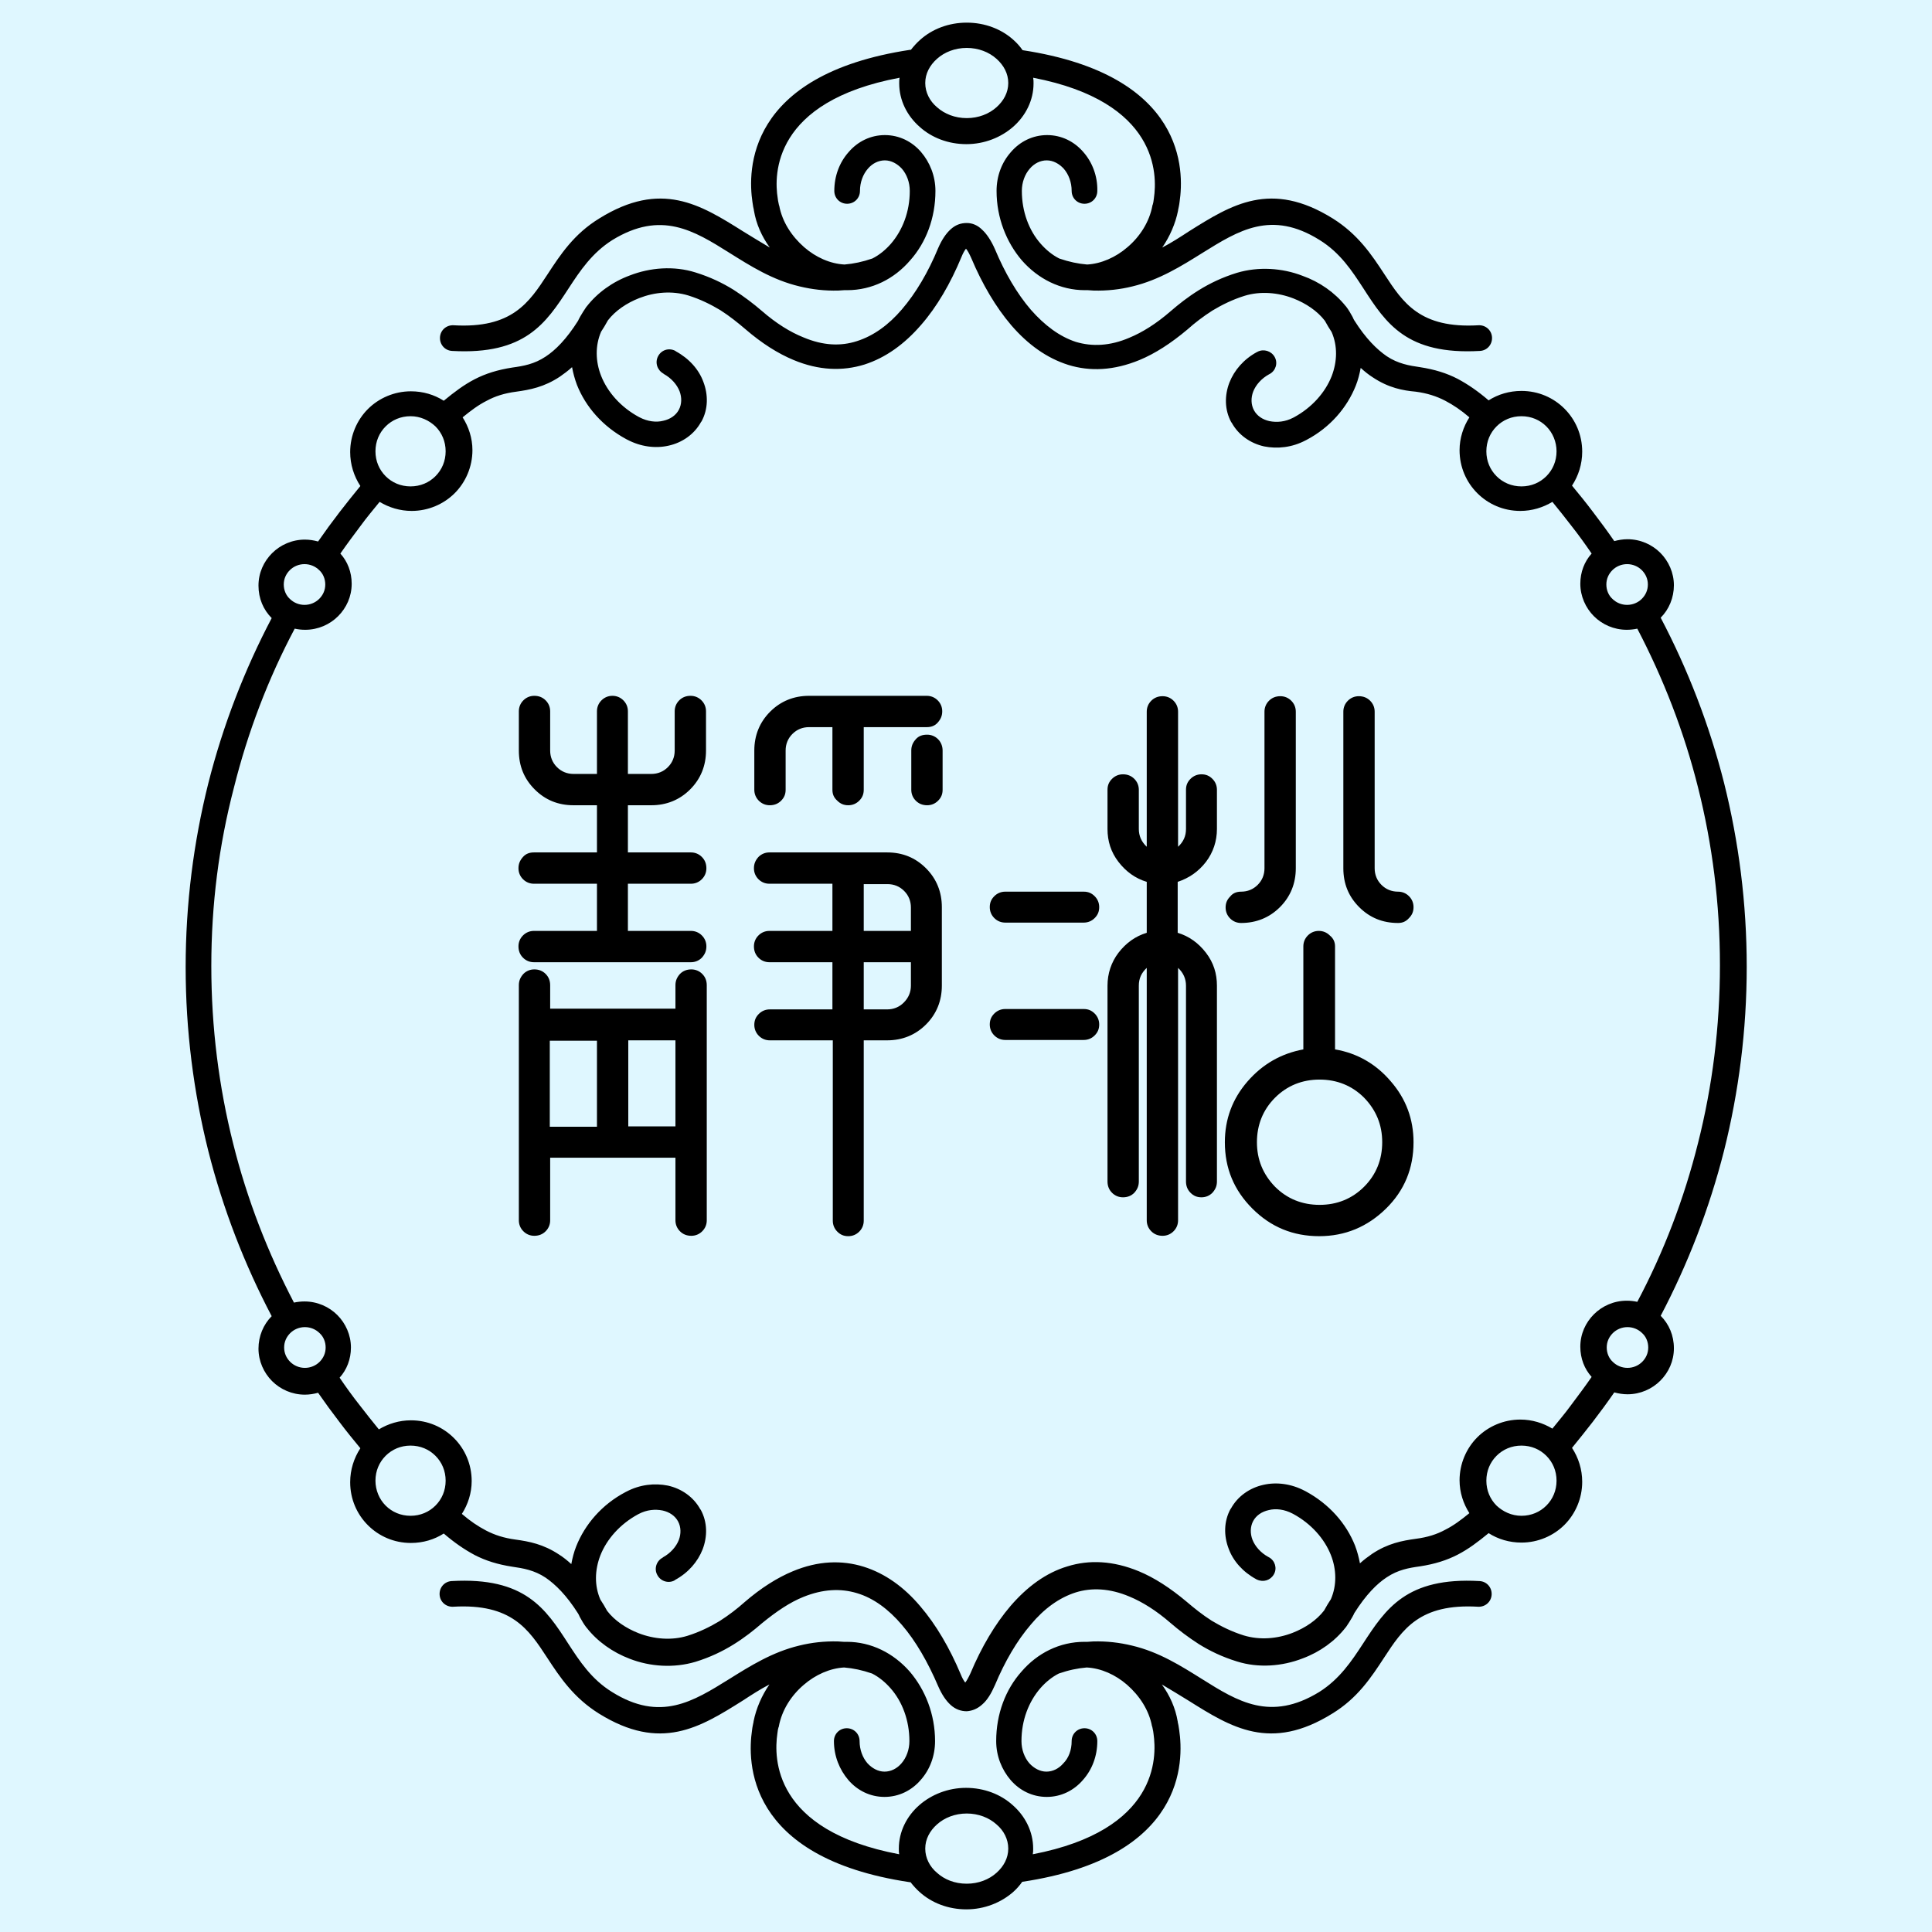 <?xml version="1.0" encoding="utf-8"?>
<!-- Generator: Adobe Illustrator 23.0.3, SVG Export Plug-In . SVG Version: 6.00 Build 0)  -->
<svg version="1.1" id="logo" xmlns="http://www.w3.org/2000/svg" xmlns:xlink="http://www.w3.org/1999/xlink" x="0px" y="0px"
	 viewBox="0 0 512 512" style="enable-background:new 0 0 512 512;" xml:space="preserve">
<style type="text/css">
	.st0{fill:#DFF7FF;}
	.st1{fill-rule:evenodd;clip-rule:evenodd;}
</style>
<rect id="background" class="st0" width="512" height="512"/>
<g id="content">
	<path id="outline" class="st1" d="M356.6,81.1l0.1,0.1c0.7,0.9,1.2,1.8,1.7,2.7c0,0.1,0.1,0.1,0.1,0.2l0,0c0.1,0.3,0.3,0.6,0.4,0.8
		c3.1,4.9,6,7.7,8.6,9.5c3,2,6,2.5,8.8,2.9c3.9,0.6,7.1,1.6,10,3.1c2.8,1.5,5.4,3.3,8.2,5.7c2.5-1.6,5.5-2.5,8.7-2.5
		c4.5,0,8.5,1.8,11.4,4.7c2.9,2.9,4.7,6.9,4.7,11.4c0,3.3-1,6.4-2.7,9c1.9,2.3,3.7,4.5,5.5,6.9c2,2.6,3.9,5.2,5.7,7.8
		c1.1-0.3,2.3-0.5,3.5-0.5c3.4,0,6.5,1.4,8.7,3.6c2.2,2.2,3.6,5.3,3.6,8.6s-1.3,6.4-3.5,8.6c7.2,13.7,12.9,28.4,16.8,43.8
		c3.9,15.6,6,31.9,6,48.7s-2.1,33.1-6,48.7c-3.9,15.4-9.6,30.1-16.8,43.8c2.2,2.2,3.5,5.2,3.5,8.6s-1.4,6.4-3.6,8.6
		s-5.3,3.6-8.7,3.6c-1.2,0-2.4-0.2-3.5-0.5c-1.8,2.6-3.7,5.2-5.7,7.8c-1.8,2.3-3.6,4.6-5.5,6.9c1.7,2.6,2.7,5.7,2.7,9
		c0,4.4-1.8,8.5-4.7,11.4c-2.9,2.9-7,4.7-11.4,4.7c-3.2,0-6.2-0.9-8.7-2.5c-2.8,2.3-5.3,4.2-8.2,5.7c-2.9,1.5-6.1,2.5-10,3.1
		c-2.9,0.4-5.8,0.9-8.8,2.9c-2.6,1.7-5.5,4.6-8.6,9.5c-0.1,0.3-0.3,0.6-0.4,0.8l0,0c0,0.1-0.1,0.1-0.1,0.2c-0.5,0.9-1.1,1.8-1.7,2.7
		l-0.1,0.1c-2.8,3.6-6.8,6.5-11.4,8.2c-5.4,2.1-11.7,2.6-17.4,0.8c-3.9-1.2-7.2-2.8-10.1-4.6c-2.8-1.8-5.3-3.7-7.5-5.6
		c-3.8-3.3-7.5-5.6-10.9-7c-5.2-2.2-10-2.4-14.2-1.1c-4.4,1.4-8.4,4.3-11.9,8.5c-3.7,4.3-6.9,9.8-9.5,16c-1,2.3-2.1,4.1-3.4,5.2
		c-1.2,1.1-2.6,1.7-4.1,1.8c-1.5,0-3-0.5-4.3-1.7c-1.2-1.1-2.3-2.7-3.3-5c-2.7-6.3-5.9-11.9-9.6-16.2c-3.5-4.1-7.5-7.1-11.9-8.4
		c-4.3-1.3-9-1.1-14.2,1c-3.5,1.4-7.1,3.8-11,7c-2.2,1.9-4.6,3.8-7.5,5.6c-2.9,1.8-6.2,3.4-10.1,4.6c-5.7,1.7-12,1.3-17.4-0.8
		c-4.5-1.7-8.6-4.6-11.4-8.2l-0.1-0.1c-0.7-0.9-1.2-1.8-1.7-2.7l0,0c0-0.1-0.1-0.1-0.1-0.2c-0.1-0.3-0.3-0.6-0.4-0.8
		c-3.1-4.9-6-7.7-8.6-9.5c-3-2-6-2.5-8.8-2.9c-3.9-0.6-7.1-1.6-10-3.1c-2.8-1.5-5.4-3.3-8.2-5.7c-2.5,1.6-5.5,2.5-8.7,2.5
		c-4.5,0-8.5-1.8-11.4-4.7c-2.9-2.9-4.7-6.9-4.7-11.4c0-3.3,1-6.4,2.7-9c-1.9-2.3-3.7-4.5-5.5-6.9c-2-2.6-3.9-5.2-5.7-7.8
		c-1.1,0.3-2.3,0.5-3.5,0.5c-3.4,0-6.5-1.4-8.7-3.6s-3.6-5.3-3.6-8.6c0-3.3,1.3-6.4,3.5-8.6c-7.2-13.7-12.9-28.4-16.8-43.8
		c-3.9-15.6-6-31.9-6-48.7s2.1-33.1,6-48.7c3.9-15.4,9.6-30.1,16.8-43.8c-2.2-2.2-3.5-5.2-3.5-8.6c0-3.4,1.4-6.4,3.6-8.6
		c2.2-2.2,5.3-3.6,8.7-3.6c1.2,0,2.4,0.2,3.5,0.5c1.8-2.6,3.7-5.2,5.7-7.8c1.8-2.3,3.6-4.6,5.5-6.9c-1.7-2.6-2.7-5.7-2.7-9
		c0-4.4,1.8-8.5,4.7-11.4c2.9-2.9,7-4.7,11.4-4.7c3.2,0,6.2,0.9,8.7,2.5c2.8-2.3,5.3-4.2,8.2-5.7s6.1-2.5,10-3.1
		c2.9-0.4,5.8-0.9,8.8-2.9c2.6-1.7,5.5-4.6,8.6-9.5c0.1-0.3,0.3-0.6,0.4-0.8l0.1-0.2c0.5-0.9,1.1-1.8,1.7-2.7l0.1-0.1
		c2.8-3.6,6.8-6.5,11.4-8.2c5.4-2.1,11.7-2.6,17.4-0.8c3.9,1.2,7.2,2.8,10.1,4.6c2.8,1.8,5.3,3.7,7.5,5.6c3.8,3.3,7.5,5.6,11,7
		c5.2,2.2,9.9,2.4,14.2,1c4.4-1.4,8.4-4.3,11.9-8.4c3.7-4.3,7-9.9,9.6-16.2c1-2.3,2.1-3.9,3.3-5c1.3-1.2,2.7-1.7,4.3-1.7
		c1.5,0,2.9,0.6,4.1,1.8c1.2,1.1,2.4,2.9,3.4,5.2c2.6,6.2,5.8,11.7,9.5,16c3.6,4.1,7.6,7.1,11.9,8.5c4.3,1.3,9.1,1.1,14.2-1.1
		c3.4-1.4,7.1-3.7,10.9-7c2.2-1.9,4.6-3.8,7.5-5.6c2.9-1.8,6.2-3.4,10.1-4.6c5.7-1.7,12-1.3,17.4,0.8
		C349.7,74.7,353.7,77.5,356.6,81.1L356.6,81.1z M363.8,100c-1.1-0.7-2.1-1.5-3.2-2.5c-0.3,1.6-0.7,3.2-1.3,4.7
		c-2.3,5.8-6.8,11.1-13.1,14.4l-0.2,0.1c-3.6,1.9-7.5,2.3-11,1.6c-3.6-0.8-6.8-3-8.6-6.3l-0.1-0.1l0,0c-1.8-3.3-1.8-7.1-0.5-10.5
		c1.3-3.3,3.8-6.2,7.3-8.1c0.1,0,0.2-0.1,0.2-0.1c1.6-0.8,3.6-0.2,4.5,1.4s0.3,3.6-1.3,4.5c-0.1,0-0.1,0.1-0.2,0.1
		c-2,1.1-3.5,2.8-4.2,4.6c-0.6,1.6-0.6,3.4,0.2,4.9l0,0c0.8,1.5,2.3,2.5,4.1,2.9c2,0.4,4.2,0.2,6.3-0.9l0.2-0.1
		c4.8-2.6,8.3-6.6,10-10.9c1.5-3.9,1.6-8,0-11.7c-0.6-0.9-1.2-1.9-1.8-3c-2-2.6-5-4.6-8.3-5.9c-4.1-1.6-8.8-2-13-0.7
		c-3.2,1-6,2.4-8.5,3.9c-2.5,1.6-4.7,3.3-6.6,5c-4.4,3.7-8.6,6.4-12.7,8.1c-6.8,2.8-13.1,3.1-18.9,1.3c-5.7-1.8-10.7-5.4-15.1-10.5
		c-4.1-4.8-7.7-10.9-10.6-17.8c-0.5-1.1-0.9-1.9-1.4-2.5c-0.4,0.5-0.8,1.2-1.2,2.2c-2.9,7-6.5,13.2-10.7,18
		c-4.4,5.1-9.4,8.7-15,10.5c-5.8,1.8-12.1,1.6-18.8-1.2c-4.1-1.7-8.4-4.4-12.8-8.2c-2-1.7-4.1-3.4-6.6-5c-2.5-1.5-5.3-2.9-8.5-3.9
		c-4.3-1.3-8.9-0.9-13,0.7c-3.3,1.3-6.3,3.3-8.3,5.9c-0.6,1.1-1.2,2.1-1.8,3c-1.6,3.7-1.5,7.9,0,11.7c1.7,4.3,5.2,8.3,10,10.9
		l0.2,0.1c2.1,1.1,4.4,1.4,6.3,0.9c1.8-0.4,3.3-1.4,4.1-2.9l0,0l0,0c0.8-1.5,0.8-3.3,0.2-4.9c-0.7-1.8-2.2-3.5-4.2-4.6l0,0l-0.1-0.1
		c-1.6-0.9-2.3-2.9-1.4-4.6s2.9-2.3,4.6-1.4l0.1,0.1l0,0c3.5,1.9,6.1,4.8,7.3,8.1c1.3,3.4,1.3,7.2-0.5,10.5l-0.1,0.1l0,0
		c-1.8,3.3-5,5.5-8.6,6.3c-3.5,0.8-7.4,0.3-11-1.6l-0.2-0.1c-6.3-3.4-10.8-8.6-13.1-14.4c-0.6-1.6-1-3.1-1.3-4.7
		c-1.1,1-2.2,1.8-3.2,2.5c-4.2,2.8-8,3.5-11.6,4c-3.1,0.4-5.6,1.2-7.8,2.4c-2.2,1.1-4.2,2.6-6.4,4.4c1.6,2.5,2.6,5.5,2.6,8.7
		c0,4.4-1.8,8.5-4.7,11.4c-2.9,2.9-7,4.7-11.4,4.7c-3.1,0-6-0.9-8.5-2.4c-1.7,2.1-3.4,4.1-5,6.3c-1.8,2.4-3.6,4.8-5.4,7.4
		c1.9,2.1,3,4.9,3,8c0,3.4-1.4,6.4-3.6,8.6c-2.2,2.2-5.3,3.6-8.7,3.6c-1,0-1.9-0.1-2.8-0.3c-7,13.2-12.4,27.3-16.1,42.1
		c-4,15.3-6,31-6,47.3s2,32,5.8,47.1c3.7,14.8,9.2,28.9,16.1,42.1c0.9-0.2,1.9-0.3,2.8-0.3c3.4,0,6.5,1.4,8.7,3.6s3.6,5.3,3.6,8.6
		c0,3.1-1.1,5.9-3,8c1.7,2.5,3.5,5,5.4,7.4c1.6,2.1,3.3,4.2,5,6.3c2.5-1.5,5.4-2.4,8.5-2.4c4.5,0,8.5,1.8,11.4,4.7
		c2.9,2.9,4.7,6.9,4.7,11.4c0,3.2-1,6.2-2.6,8.7c2.2,1.9,4.3,3.3,6.4,4.4c2.3,1.2,4.8,2,7.8,2.4c3.6,0.5,7.4,1.2,11.6,4
		c1.1,0.7,2.1,1.5,3.2,2.5c0.3-1.6,0.7-3.2,1.3-4.7c2.3-5.8,6.8-11.1,13.1-14.4l0.2-0.1c3.6-1.9,7.5-2.3,11-1.6
		c3.6,0.8,6.8,3,8.6,6.3l0,0l0.1,0.1c1.8,3.3,1.8,7.1,0.5,10.5c-1.3,3.3-3.8,6.2-7.3,8.1l0,0l-0.1,0.1c-1.6,0.9-3.7,0.3-4.6-1.4
		c-0.9-1.6-0.3-3.7,1.4-4.6l0.1-0.1l0,0c2-1.1,3.5-2.8,4.2-4.6c0.6-1.6,0.6-3.4-0.2-4.9l0,0l0,0c-0.8-1.5-2.3-2.5-4.1-2.9
		c-2-0.4-4.2-0.2-6.3,0.9l-0.2,0.1c-4.8,2.6-8.3,6.6-10,10.9c-1.5,3.9-1.6,8,0,11.7c0.6,0.9,1.2,1.9,1.8,3c2,2.6,5,4.6,8.3,5.9
		c4.1,1.6,8.8,2,13,0.7c3.2-1,6-2.4,8.5-3.9c2.5-1.6,4.7-3.3,6.6-5c4.4-3.8,8.7-6.5,12.8-8.2c6.7-2.8,13-3,18.8-1.2
		c5.7,1.8,10.7,5.4,15,10.5c4.2,4.9,7.8,11.1,10.7,18c0.4,1,0.8,1.7,1.2,2.2c0.4-0.5,0.9-1.4,1.4-2.5c2.9-6.9,6.5-13,10.6-17.8
		c4.4-5.1,9.4-8.8,15.1-10.5c5.8-1.8,12.1-1.5,18.9,1.3c4.1,1.7,8.3,4.4,12.7,8.1c2,1.7,4.1,3.4,6.6,5c2.5,1.5,5.3,2.9,8.5,3.9
		c4.3,1.3,8.9,0.9,13-0.7c3.3-1.3,6.3-3.3,8.3-5.9c0.6-1.1,1.2-2.1,1.8-3c1.6-3.7,1.5-7.9,0-11.7c-1.7-4.3-5.2-8.3-10-10.9l-0.2-0.1
		c-2.1-1.1-4.4-1.4-6.3-0.9c-1.8,0.4-3.3,1.4-4.1,2.9l0,0c-0.8,1.5-0.8,3.3-0.2,4.9c0.7,1.8,2.2,3.5,4.2,4.6c0.1,0,0.1,0.1,0.2,0.1
		c1.6,0.9,2.2,2.9,1.3,4.5c-0.9,1.6-2.8,2.2-4.5,1.4c-0.1,0-0.2-0.1-0.2-0.1c-3.5-1.9-6.1-4.8-7.3-8.1c-1.3-3.4-1.3-7.2,0.5-10.5
		l0,0l0.1-0.1c1.8-3.3,5-5.5,8.6-6.3c3.5-0.8,7.4-0.3,11,1.6l0.2,0.1c6.3,3.4,10.8,8.6,13.1,14.4c0.6,1.6,1,3.1,1.3,4.7
		c1.1-1,2.2-1.8,3.2-2.5c4.2-2.8,8-3.5,11.6-4c3.1-0.4,5.6-1.2,7.8-2.4c2.2-1.1,4.2-2.6,6.4-4.4c-1.6-2.5-2.6-5.5-2.6-8.7
		c0-4.4,1.8-8.5,4.7-11.4c2.9-2.9,7-4.7,11.4-4.7c3.1,0,6,0.9,8.5,2.4c1.7-2.1,3.4-4.1,5-6.3c1.8-2.4,3.6-4.8,5.4-7.4
		c-1.9-2.1-3-4.9-3-8c0-3.4,1.4-6.4,3.6-8.6s5.3-3.6,8.7-3.6c1,0,1.9,0.1,2.8,0.3c7-13.2,12.4-27.3,16.1-42.1
		c3.8-15,5.8-30.8,5.8-47.1s-2-32-5.8-47.1c-3.7-14.8-9.2-28.9-16.1-42.1c-0.9,0.2-1.9,0.3-2.8,0.3c-3.4,0-6.5-1.4-8.7-3.6
		c-2.2-2.2-3.6-5.3-3.6-8.6c0-3.1,1.1-5.9,3-8c-1.7-2.5-3.5-5-5.4-7.4c-1.6-2.1-3.3-4.2-5-6.3c-2.5,1.5-5.4,2.4-8.5,2.4
		c-4.5,0-8.5-1.8-11.4-4.7c-2.9-2.9-4.7-6.9-4.7-11.4c0-3.2,1-6.2,2.6-8.7c-2.2-1.9-4.3-3.3-6.4-4.4c-2.3-1.2-4.8-2-7.8-2.4
		C371.8,103.5,368,102.8,363.8,100L363.8,100z M290.8,50.6c0,1.9-1.5,3.4-3.4,3.4s-3.4-1.5-3.4-3.4c0-2.3-0.8-4.4-2.1-5.9
		c-1.2-1.3-2.8-2.2-4.5-2.2s-3.3,0.8-4.5,2.2c-1.3,1.5-2.1,3.6-2.1,5.9c0,5.5,1.9,10.5,5,14c1.4,1.6,3.1,3,4.9,3.9
		c2.6,0.9,5,1.4,7.4,1.6c3.7-0.2,7.6-1.9,10.7-4.6c3.3-2.8,5.8-6.7,6.6-11c0-0.2,0,0,0.1-0.3s0.2-0.8,0.3-1.7
		c0.9-6.2,1.2-25.5-32-31.9c0.1,0.5,0.1,1,0.1,1.5c0,4.5-2.1,8.6-5.4,11.5c-3.2,2.8-7.6,4.6-12.4,4.6c-4.8,0-9.2-1.7-12.4-4.6
		c-3.3-2.9-5.4-7-5.4-11.5c0-0.5,0-1,0.1-1.5c-33.6,6.3-33.3,25.7-32.3,31.9c0.1,1,0.3,1.5,0.3,1.7c0.1,0.3,0,0.2,0.1,0.3
		c0.8,4.3,3.3,8.1,6.6,11c3.1,2.7,6.9,4.4,10.7,4.6c2.4-0.2,4.8-0.7,7.4-1.6c1.8-0.9,3.5-2.3,4.9-3.9c3.1-3.6,5-8.5,5-14
		c0-2.3-0.8-4.4-2.1-5.9c-1.2-1.3-2.8-2.2-4.5-2.2s-3.3,0.8-4.5,2.2c-1.3,1.5-2.1,3.6-2.1,5.9c0,1.9-1.5,3.4-3.4,3.4
		s-3.4-1.5-3.4-3.4c0-4,1.4-7.6,3.8-10.3c2.4-2.8,5.8-4.5,9.6-4.5s7.2,1.7,9.6,4.5c2.3,2.7,3.8,6.3,3.8,10.3
		c0,7.2-2.5,13.7-6.7,18.4c-4.2,4.9-10.1,7.9-16.7,7.9c-0.3,0-0.6,0-0.8,0c-0.5,0-1,0.1-1.5,0.1c-3.6,0.1-7-0.3-10.3-1.1
		c-7.2-1.7-13-5.4-18.6-8.9c-9.4-5.9-18.1-11.3-31-3.4c-5.4,3.4-8.6,8.2-11.6,12.8c-6,9.2-11.5,17.7-30.9,16.6
		c-1.9-0.1-3.3-1.7-3.2-3.6c0.1-1.9,1.7-3.3,3.6-3.2c15.5,0.9,20-6,24.9-13.5c3.4-5.2,7-10.7,13.7-14.8c16.4-10.2,26.8-3.7,38.1,3.4
		c2.3,1.4,4.7,2.9,7.1,4.3c-2.1-2.9-3.6-6.2-4.2-9.8c-0.1-0.3,0-0.1,0-0.1c-0.1-0.4-0.3-1.3-0.4-2.2c-1.2-8.1-1.8-33.7,41.8-40.3
		c0.1,0,0.1,0,0.2,0c0.7-0.9,1.5-1.8,2.4-2.6C247,7.7,251.4,6,256.2,6s9.2,1.7,12.4,4.6c0.9,0.8,1.7,1.7,2.4,2.7
		c43.4,6.6,42.8,32.1,41.6,40.2c-0.1,0.9-0.3,1.7-0.4,2.2c0,0.1,0-0.1,0,0.1c-0.7,3.5-2.2,6.9-4.2,9.8c2.5-1.3,4.8-2.8,7.1-4.3
		c11.3-7.1,21.7-13.6,38.1-3.4c6.7,4.2,10.3,9.6,13.7,14.8c4.9,7.5,9.4,14.4,24.9,13.5c1.9-0.1,3.5,1.3,3.6,3.2
		c0.1,1.9-1.3,3.5-3.2,3.6c-19.4,1.1-24.9-7.3-30.9-16.6c-3-4.6-6.1-9.4-11.6-12.8c-12.8-8-21.5-2.5-31,3.4
		c-5.6,3.5-11.5,7.2-18.6,8.9c-3.2,0.8-6.7,1.2-10.3,1.1c-0.5,0-1-0.1-1.5-0.1c-0.3,0-0.6,0-0.8,0c-6.5,0-12.4-3-16.7-7.9
		c-4.1-4.8-6.7-11.3-6.7-18.4c0-4,1.4-7.6,3.8-10.3c2.4-2.8,5.8-4.5,9.6-4.5s7.2,1.7,9.6,4.5C289.4,42.9,290.9,46.6,290.8,50.6
		L290.8,50.6z M264.1,15.6c-2-1.8-4.8-2.9-7.9-2.9s-5.9,1.1-7.9,2.9c-1.9,1.7-3.1,3.9-3.1,6.4s1.2,4.8,3.1,6.4
		c2,1.8,4.8,2.9,7.9,2.9c3.1,0,5.9-1.1,7.9-2.9c1.9-1.7,3.1-3.9,3.1-6.4S266,17.3,264.1,15.6z M409.8,113c-1.7-1.7-4-2.7-6.6-2.7
		s-4.9,1-6.6,2.7s-2.7,4-2.7,6.6s1,4.9,2.7,6.6s4,2.7,6.6,2.7s4.9-1,6.6-2.7s2.7-4,2.7-6.6C412.5,117.1,411.5,114.7,409.8,113z
		 M435.1,151.1c-1-1-2.4-1.6-3.9-1.6s-2.9,0.6-3.9,1.6s-1.6,2.3-1.6,3.8s0.6,2.9,1.6,3.8c1,1,2.4,1.6,3.9,1.6s2.9-0.6,3.9-1.6
		s1.6-2.3,1.6-3.8S436.1,152.1,435.1,151.1z M108.8,110.3c-2.6,0-4.9,1-6.6,2.7s-2.7,4-2.7,6.6s1,4.9,2.7,6.6s4,2.7,6.6,2.7
		s4.9-1,6.6-2.7s2.7-4,2.7-6.6s-1-4.9-2.7-6.6C113.7,111.4,111.4,110.3,108.8,110.3z M80.7,149.5c-1.5,0-2.9,0.6-3.9,1.6
		s-1.6,2.3-1.6,3.8s0.6,2.9,1.6,3.8c1,1,2.4,1.6,3.9,1.6s2.9-0.6,3.9-1.6s1.6-2.3,1.6-3.8s-0.6-2.9-1.6-3.8
		C83.6,150.1,82.2,149.5,80.7,149.5z M284,461.4c0-1.9,1.5-3.4,3.4-3.4s3.4,1.5,3.4,3.4c0,4-1.4,7.6-3.8,10.3
		c-2.4,2.8-5.8,4.5-9.6,4.5s-7.2-1.7-9.6-4.5c-2.3-2.7-3.8-6.3-3.8-10.3c0-7.2,2.5-13.7,6.7-18.4c4.2-4.9,10.1-7.9,16.7-7.9
		c0.3,0,0.6,0,0.8,0c0.5,0,1-0.1,1.5-0.1c3.6-0.1,7,0.3,10.3,1.1c7.2,1.7,13,5.4,18.6,8.9c9.4,5.9,18.1,11.3,31,3.4
		c5.4-3.4,8.6-8.2,11.6-12.8c6-9.2,11.5-17.7,30.9-16.6c1.9,0.1,3.3,1.7,3.2,3.6c-0.1,1.9-1.7,3.3-3.6,3.2c-15.5-0.9-20,6-24.9,13.5
		c-3.4,5.2-7,10.7-13.7,14.8c-16.4,10.2-26.8,3.7-38.1-3.4c-2.3-1.4-4.7-2.9-7.1-4.3c2.1,2.9,3.6,6.2,4.2,9.8c0.1,0.2,0,0.1,0,0.1
		c0.1,0.4,0.3,1.3,0.4,2.2c1.2,8.1,1.8,33.7-41.6,40.2c-0.7,1-1.5,1.9-2.4,2.7c-3.2,2.8-7.6,4.6-12.4,4.6s-9.2-1.7-12.4-4.6
		c-0.9-0.8-1.7-1.7-2.4-2.6c-0.1,0-0.1,0-0.2,0c-43.6-6.5-43-32.2-41.8-40.3c0.1-0.9,0.3-1.7,0.4-2.2c0-0.1,0,0.1,0-0.1
		c0.7-3.5,2.2-6.9,4.2-9.8c-2.5,1.3-4.8,2.8-7.1,4.3c-11.3,7.1-21.7,13.6-38.1,3.4c-6.7-4.2-10.3-9.6-13.7-14.8
		c-4.9-7.5-9.4-14.4-24.9-13.5c-1.9,0.1-3.5-1.3-3.6-3.2c-0.1-1.9,1.3-3.5,3.2-3.6c19.4-1.1,24.9,7.3,30.9,16.6
		c3,4.6,6.1,9.4,11.6,12.8c12.8,8,21.5,2.5,31-3.4c5.6-3.5,11.5-7.2,18.6-8.9c3.2-0.8,6.7-1.2,10.3-1.1c0.5,0,1,0.1,1.5,0.1
		c0.3,0,0.6,0,0.8,0c6.5,0,12.4,3,16.7,7.9c4.1,4.8,6.7,11.3,6.7,18.4c0,4-1.4,7.6-3.8,10.3c-2.4,2.8-5.8,4.5-9.6,4.5
		s-7.2-1.7-9.6-4.5c-2.3-2.7-3.8-6.3-3.8-10.3c0-1.9,1.5-3.4,3.4-3.4s3.4,1.5,3.4,3.4c0,2.3,0.8,4.4,2.1,5.9
		c1.2,1.3,2.8,2.2,4.5,2.2s3.3-0.8,4.5-2.2c1.3-1.5,2.1-3.6,2.1-5.9c0-5.5-1.9-10.5-5-14c-1.4-1.6-3.1-3-4.9-3.9
		c-2.6-0.9-5-1.4-7.4-1.6c-3.7,0.2-7.6,1.9-10.7,4.6c-3.3,2.8-5.8,6.7-6.6,11c0,0.2,0,0-0.1,0.3s-0.2,0.8-0.3,1.7
		c-0.9,6.3-1.2,25.6,32.3,31.9c-0.1-0.5-0.1-1-0.1-1.5c0-4.5,2.1-8.6,5.4-11.5c3.2-2.8,7.6-4.6,12.4-4.6c4.8,0,9.2,1.7,12.4,4.6
		c3.3,2.9,5.4,7,5.4,11.5c0,0.5,0,1-0.1,1.5c33.2-6.4,32.9-25.6,32-31.9c-0.1-1-0.3-1.5-0.3-1.7c-0.1-0.3,0-0.2-0.1-0.3
		c-0.8-4.3-3.3-8.1-6.6-11c-3.1-2.7-6.9-4.4-10.7-4.6c-2.4,0.2-4.8,0.7-7.4,1.6c-1.8,0.9-3.5,2.3-4.9,3.9c-3.1,3.6-5,8.5-5,14
		c0,2.3,0.8,4.4,2.1,5.9c1.2,1.3,2.8,2.2,4.5,2.2s3.3-0.8,4.5-2.2C283.2,465.9,284,463.8,284,461.4L284,461.4z M256.2,499.2
		c3.1,0,5.9-1.1,7.9-2.9c1.9-1.7,3.1-3.9,3.1-6.4s-1.2-4.8-3.1-6.4c-2-1.8-4.8-2.9-7.9-2.9s-5.9,1.1-7.9,2.9
		c-1.9,1.7-3.1,3.9-3.1,6.4s1.2,4.8,3.1,6.4C250.3,498.1,253,499.2,256.2,499.2z M403.2,401.7c2.6,0,4.9-1,6.6-2.7s2.7-4,2.7-6.6
		s-1-4.9-2.7-6.6s-4-2.7-6.6-2.7s-4.9,1-6.6,2.7s-2.7,4-2.7,6.6s1,4.9,2.7,6.6C398.3,400.6,400.6,401.7,403.2,401.7z M431.3,362.5
		c1.5,0,2.9-0.6,3.9-1.6s1.6-2.3,1.6-3.8s-0.6-2.9-1.6-3.8c-1-1-2.4-1.6-3.9-1.6s-2.9,0.6-3.9,1.6s-1.6,2.3-1.6,3.8s0.6,2.9,1.6,3.8
		C428.4,361.9,429.8,362.5,431.3,362.5z M102.2,399c1.7,1.7,4,2.7,6.6,2.7s4.9-1,6.6-2.7s2.7-4,2.7-6.6s-1-4.9-2.7-6.6
		s-4-2.7-6.6-2.7s-4.9,1-6.6,2.7s-2.7,4-2.7,6.6C99.5,394.9,100.5,397.3,102.2,399z M76.9,360.9c1,1,2.4,1.6,3.9,1.6
		s2.9-0.6,3.9-1.6s1.6-2.3,1.6-3.8s-0.6-2.9-1.6-3.8c-1-1-2.4-1.6-3.9-1.6s-2.9,0.6-3.9,1.6s-1.6,2.3-1.6,3.8S75.9,359.9,76.9,360.9
		z"/>
	<path id="text" d="M249.8,198.9L249.8,198.9v10.4c0,1.2-0.4,2.1-1.2,2.9c-0.8,0.8-1.8,1.2-2.9,1.2c-1.2,0-2.2-0.4-3-1.2
		s-1.2-1.8-1.2-2.9l0,0v-10.4c0-1.2,0.4-2.1,1.2-3s1.8-1.2,3-1.2c1.1,0,2.1,0.4,2.9,1.2S249.8,197.8,249.8,198.9z M220.6,267.4V255
		h-16.7c-1.1,0-2.1-0.4-2.9-1.2c-0.8-0.8-1.2-1.8-1.2-3c0-1.1,0.4-2.1,1.2-2.9c0.8-0.8,1.8-1.2,2.9-1.2l0,0h16.7v-12.5h-16.7
		c-1.1,0-2.1-0.4-2.9-1.2c-0.8-0.8-1.2-1.8-1.2-2.9c0-1.2,0.4-2.1,1.2-3c0.8-0.8,1.8-1.2,2.9-1.2l0,0h20.8h10.4
		c4.1,0,7.5,1.4,10.3,4.2s4.2,6.3,4.2,10.3l0,0v10.4v10.4c0,4-1.4,7.5-4.2,10.3s-6.3,4.2-10.3,4.2l0,0h-6.2v47.8
		c0,1.1-0.4,2.1-1.2,2.9s-1.8,1.2-2.9,1.2c-1.2,0-2.1-0.4-2.9-1.2c-0.8-0.8-1.2-1.8-1.2-2.9l0,0v-47.8H204c-1.1,0-2.1-0.4-2.9-1.2
		c-0.8-0.8-1.2-1.8-1.2-2.9c0-1.2,0.4-2.1,1.2-2.9s1.8-1.2,2.9-1.2l0,0h16.6V267.4z M228.9,234.2v12.5h12.5v-6.2
		c0-1.7-0.6-3.2-1.8-4.4s-2.7-1.8-4.4-1.8l0,0h-6.3V234.2z M241.4,261.2V255h-12.5v12.5h6.2c1.7,0,3.2-0.6,4.4-1.8
		C240.8,264.4,241.4,262.9,241.4,261.2L241.4,261.2z M220.6,209.3v-16.6h-6.2c-1.7,0-3.2,0.6-4.4,1.8s-1.8,2.7-1.8,4.4l0,0v10.4
		c0,1.2-0.4,2.1-1.2,2.9c-0.8,0.8-1.8,1.2-3,1.2c-1.1,0-2.1-0.4-2.9-1.2c-0.8-0.8-1.2-1.8-1.2-2.9l0,0v-10.4c0-4,1.4-7.5,4.2-10.3
		s6.3-4.2,10.3-4.2l0,0h10.4h20.8c1.1,0,2.1,0.4,2.9,1.2c0.8,0.8,1.2,1.8,1.2,2.9c0,1.2-0.4,2.1-1.2,3s-1.8,1.2-2.9,1.2l0,0h-16.7
		v16.6c0,1.2-0.4,2.1-1.2,2.9c-0.8,0.8-1.8,1.2-2.9,1.2c-1.2,0-2.1-0.4-2.9-1.2C221,211.4,220.6,210.5,220.6,209.3L220.6,209.3z
		 M179,306.8h-16.6h-16.6v16.6c0,1.1-0.4,2.1-1.2,2.9s-1.8,1.2-3,1.2c-1.1,0-2.1-0.4-2.9-1.2c-0.8-0.8-1.2-1.8-1.2-2.9l0,0v-20.8
		v-31.1v-10.4c0-1.2,0.4-2.1,1.2-3c0.8-0.8,1.8-1.2,2.9-1.2c1.2,0,2.2,0.4,3,1.2c0.8,0.8,1.2,1.8,1.2,3l0,0v6.2h16.6H179v-6.2
		c0-1.2,0.4-2.1,1.2-3c0.8-0.8,1.8-1.2,3-1.2c1.1,0,2.1,0.4,2.9,1.2c0.8,0.8,1.2,1.8,1.2,3l0,0v10.4v31.1v20.8
		c0,1.1-0.4,2.1-1.2,2.9s-1.8,1.2-2.9,1.2c-1.2,0-2.2-0.4-3-1.2c-0.8-0.8-1.2-1.8-1.2-2.9l0,0V306.8z M145.7,298.6h12.5v-22.8h-12.5
		V298.6z M179,275.7h-12.5v22.8H179V275.7z M158.2,246.7v-12.5h-16.7c-1.1,0-2.1-0.4-2.9-1.2c-0.8-0.8-1.2-1.8-1.2-2.9
		c0-1.2,0.4-2.1,1.2-3s1.8-1.2,2.9-1.2l0,0h16.7v-12.5H152c-4.1,0-7.5-1.4-10.3-4.2s-4.2-6.2-4.2-10.3l0,0v-10.4
		c0-1.1,0.4-2.1,1.2-2.9c0.8-0.8,1.8-1.2,2.9-1.2c1.2,0,2.2,0.4,3,1.2s1.2,1.8,1.2,2.9l0,0v10.4c0,1.7,0.6,3.2,1.8,4.4
		s2.7,1.8,4.4,1.8l0,0h6.2v-16.6c0-1.1,0.4-2.1,1.2-2.9c0.8-0.8,1.8-1.2,2.9-1.2s2.1,0.4,2.9,1.2c0.8,0.8,1.2,1.8,1.2,2.9l0,0v16.6
		h6.2c1.7,0,3.2-0.6,4.4-1.8s1.8-2.7,1.8-4.4l0,0v-10.4c0-1.1,0.4-2.1,1.2-2.9c0.8-0.8,1.8-1.2,3-1.2c1.1,0,2.1,0.4,2.9,1.2
		c0.8,0.8,1.2,1.8,1.2,2.9l0,0v10.4c0,4-1.4,7.5-4.2,10.3s-6.3,4.2-10.3,4.2l0,0h-6.2v12.5h16.7c1.1,0,2.1,0.4,2.9,1.2
		s1.2,1.8,1.2,3c0,1.1-0.4,2.1-1.2,2.9c-0.8,0.8-1.8,1.2-2.9,1.2l0,0h-16.7v12.5h16.7c1.1,0,2.1,0.4,2.9,1.2s1.2,1.8,1.2,2.9
		c0,1.2-0.4,2.1-1.2,3c-0.8,0.8-1.8,1.2-2.9,1.2l0,0h-20.8h-20.8c-1.1,0-2.1-0.4-2.9-1.2c-0.8-0.8-1.2-1.8-1.2-3
		c0-1.1,0.4-2.1,1.2-2.9s1.8-1.2,2.9-1.2l0,0H158.2z M353.8,250.8v27.3c5.9,1,10.9,3.9,14.8,8.5c4,4.6,6,10,6,16.1l0,0
		c0,6.9-2.4,12.8-7.3,17.6c-4.9,4.8-10.8,7.3-17.7,7.3s-12.8-2.4-17.7-7.3c-4.9-4.9-7.3-10.7-7.3-17.6l0,0c0-6.1,2-11.5,6-16.1
		s8.9-7.4,14.8-8.5l0,0v-27.3c0-1.1,0.4-2.1,1.2-2.9c0.8-0.8,1.8-1.2,2.9-1.2s2.1,0.4,2.9,1.2C353.4,248.7,353.8,249.7,353.8,250.8
		L353.8,250.8z M361.5,290.9c-3.2-3.2-7.2-4.8-11.8-4.8s-8.6,1.6-11.8,4.8c-3.2,3.2-4.8,7.2-4.8,11.8s1.6,8.5,4.8,11.8
		c3.2,3.2,7.2,4.8,11.8,4.8s8.6-1.6,11.8-4.8c3.2-3.2,4.8-7.2,4.8-11.8S364.7,294.2,361.5,290.9z M370.5,244.6L370.5,244.6
		c-4.1,0-7.5-1.4-10.3-4.2s-4.2-6.2-4.2-10.3l0,0v-41.5c0-1.1,0.4-2.1,1.2-2.9c0.8-0.8,1.8-1.2,2.9-1.2c1.2,0,2.2,0.4,3,1.2
		s1.2,1.8,1.2,2.9l0,0v41.5c0,1.7,0.6,3.2,1.8,4.4c1.2,1.2,2.7,1.8,4.4,1.8l0,0c1.1,0,2.1,0.4,2.9,1.2s1.2,1.8,1.2,2.9
		c0,1.2-0.4,2.1-1.2,2.9C372.6,244.2,371.7,244.6,370.5,244.6z M328.9,236.3L328.9,236.3c1.7,0,3.2-0.6,4.4-1.8
		c1.2-1.2,1.8-2.7,1.8-4.4l0,0v-41.5c0-1.1,0.4-2.1,1.2-2.9c0.8-0.8,1.8-1.2,3-1.2c1.1,0,2.1,0.4,2.9,1.2s1.2,1.8,1.2,2.9l0,0v41.5
		c0,4-1.4,7.5-4.2,10.3c-2.8,2.8-6.3,4.2-10.3,4.2l0,0c-1.1,0-2.1-0.4-2.9-1.2s-1.2-1.8-1.2-2.9c0-1.2,0.4-2.1,1.2-2.9
		C326.7,236.7,327.7,236.3,328.9,236.3z M303.9,247.2v-13.5c-3-0.9-5.5-2.7-7.5-5.3s-2.9-5.5-2.9-8.7l0,0v-10.4
		c0-1.2,0.4-2.1,1.2-2.9c0.8-0.8,1.8-1.2,2.9-1.2c1.2,0,2.2,0.4,3,1.2s1.2,1.8,1.2,2.9l0,0v10.4c0,1.8,0.7,3.4,2.1,4.7l0,0v-35.8
		c0-1.1,0.4-2.1,1.2-2.9c0.8-0.8,1.8-1.2,3-1.2c1.1,0,2.1,0.4,2.9,1.2s1.2,1.8,1.2,2.9l0,0v35.8c1.4-1.3,2.1-2.8,2.1-4.7l0,0v-10.4
		c0-1.2,0.4-2.1,1.2-2.9c0.8-0.8,1.8-1.2,2.9-1.2c1.2,0,2.1,0.4,2.9,1.2s1.2,1.8,1.2,2.9l0,0v10.4c0,3.2-1,6.2-2.9,8.7
		c-2,2.6-4.5,4.3-7.5,5.3l0,0v13.5c3,0.9,5.5,2.7,7.5,5.3s2.9,5.5,2.9,8.7l0,0v51.9c0,1.2-0.4,2.1-1.2,3c-0.8,0.8-1.8,1.2-2.9,1.2
		c-1.2,0-2.1-0.4-2.9-1.2c-0.8-0.8-1.2-1.8-1.2-3l0,0v-51.9c0-1.8-0.7-3.4-2.1-4.7l0,0v66.9c0,1.1-0.4,2.1-1.2,2.9
		c-0.8,0.8-1.8,1.2-2.9,1.2c-1.2,0-2.2-0.4-3-1.2c-0.8-0.8-1.2-1.8-1.2-2.9l0,0v-66.9c-1.4,1.3-2.1,2.8-2.1,4.7l0,0v51.9
		c0,1.2-0.4,2.1-1.2,3c-0.8,0.8-1.8,1.2-3,1.2c-1.1,0-2.1-0.4-2.9-1.2c-0.8-0.8-1.2-1.8-1.2-3l0,0v-51.9c0-3.2,1-6.2,2.9-8.7
		C298.4,249.9,300.9,248.1,303.9,247.2L303.9,247.2z M266.4,267.4L266.4,267.4h20.8c1.2,0,2.1,0.4,2.9,1.2c0.8,0.8,1.2,1.8,1.2,2.9
		c0,1.2-0.4,2.1-1.2,2.9c-0.8,0.8-1.8,1.2-2.9,1.2l0,0h-20.8c-1.1,0-2.1-0.4-2.9-1.2c-0.8-0.8-1.2-1.8-1.2-2.9
		c0-1.2,0.4-2.1,1.2-2.9C264.3,267.8,265.3,267.4,266.4,267.4z M266.4,236.3L266.4,236.3h20.8c1.2,0,2.1,0.4,2.9,1.2
		s1.2,1.8,1.2,2.9c0,1.2-0.4,2.1-1.2,2.9c-0.8,0.8-1.8,1.2-2.9,1.2l0,0h-20.8c-1.1,0-2.1-0.4-2.9-1.2s-1.2-1.8-1.2-2.9
		c0-1.2,0.4-2.1,1.2-2.9C264.3,236.7,265.3,236.3,266.4,236.3z"/>
</g>
</svg>
